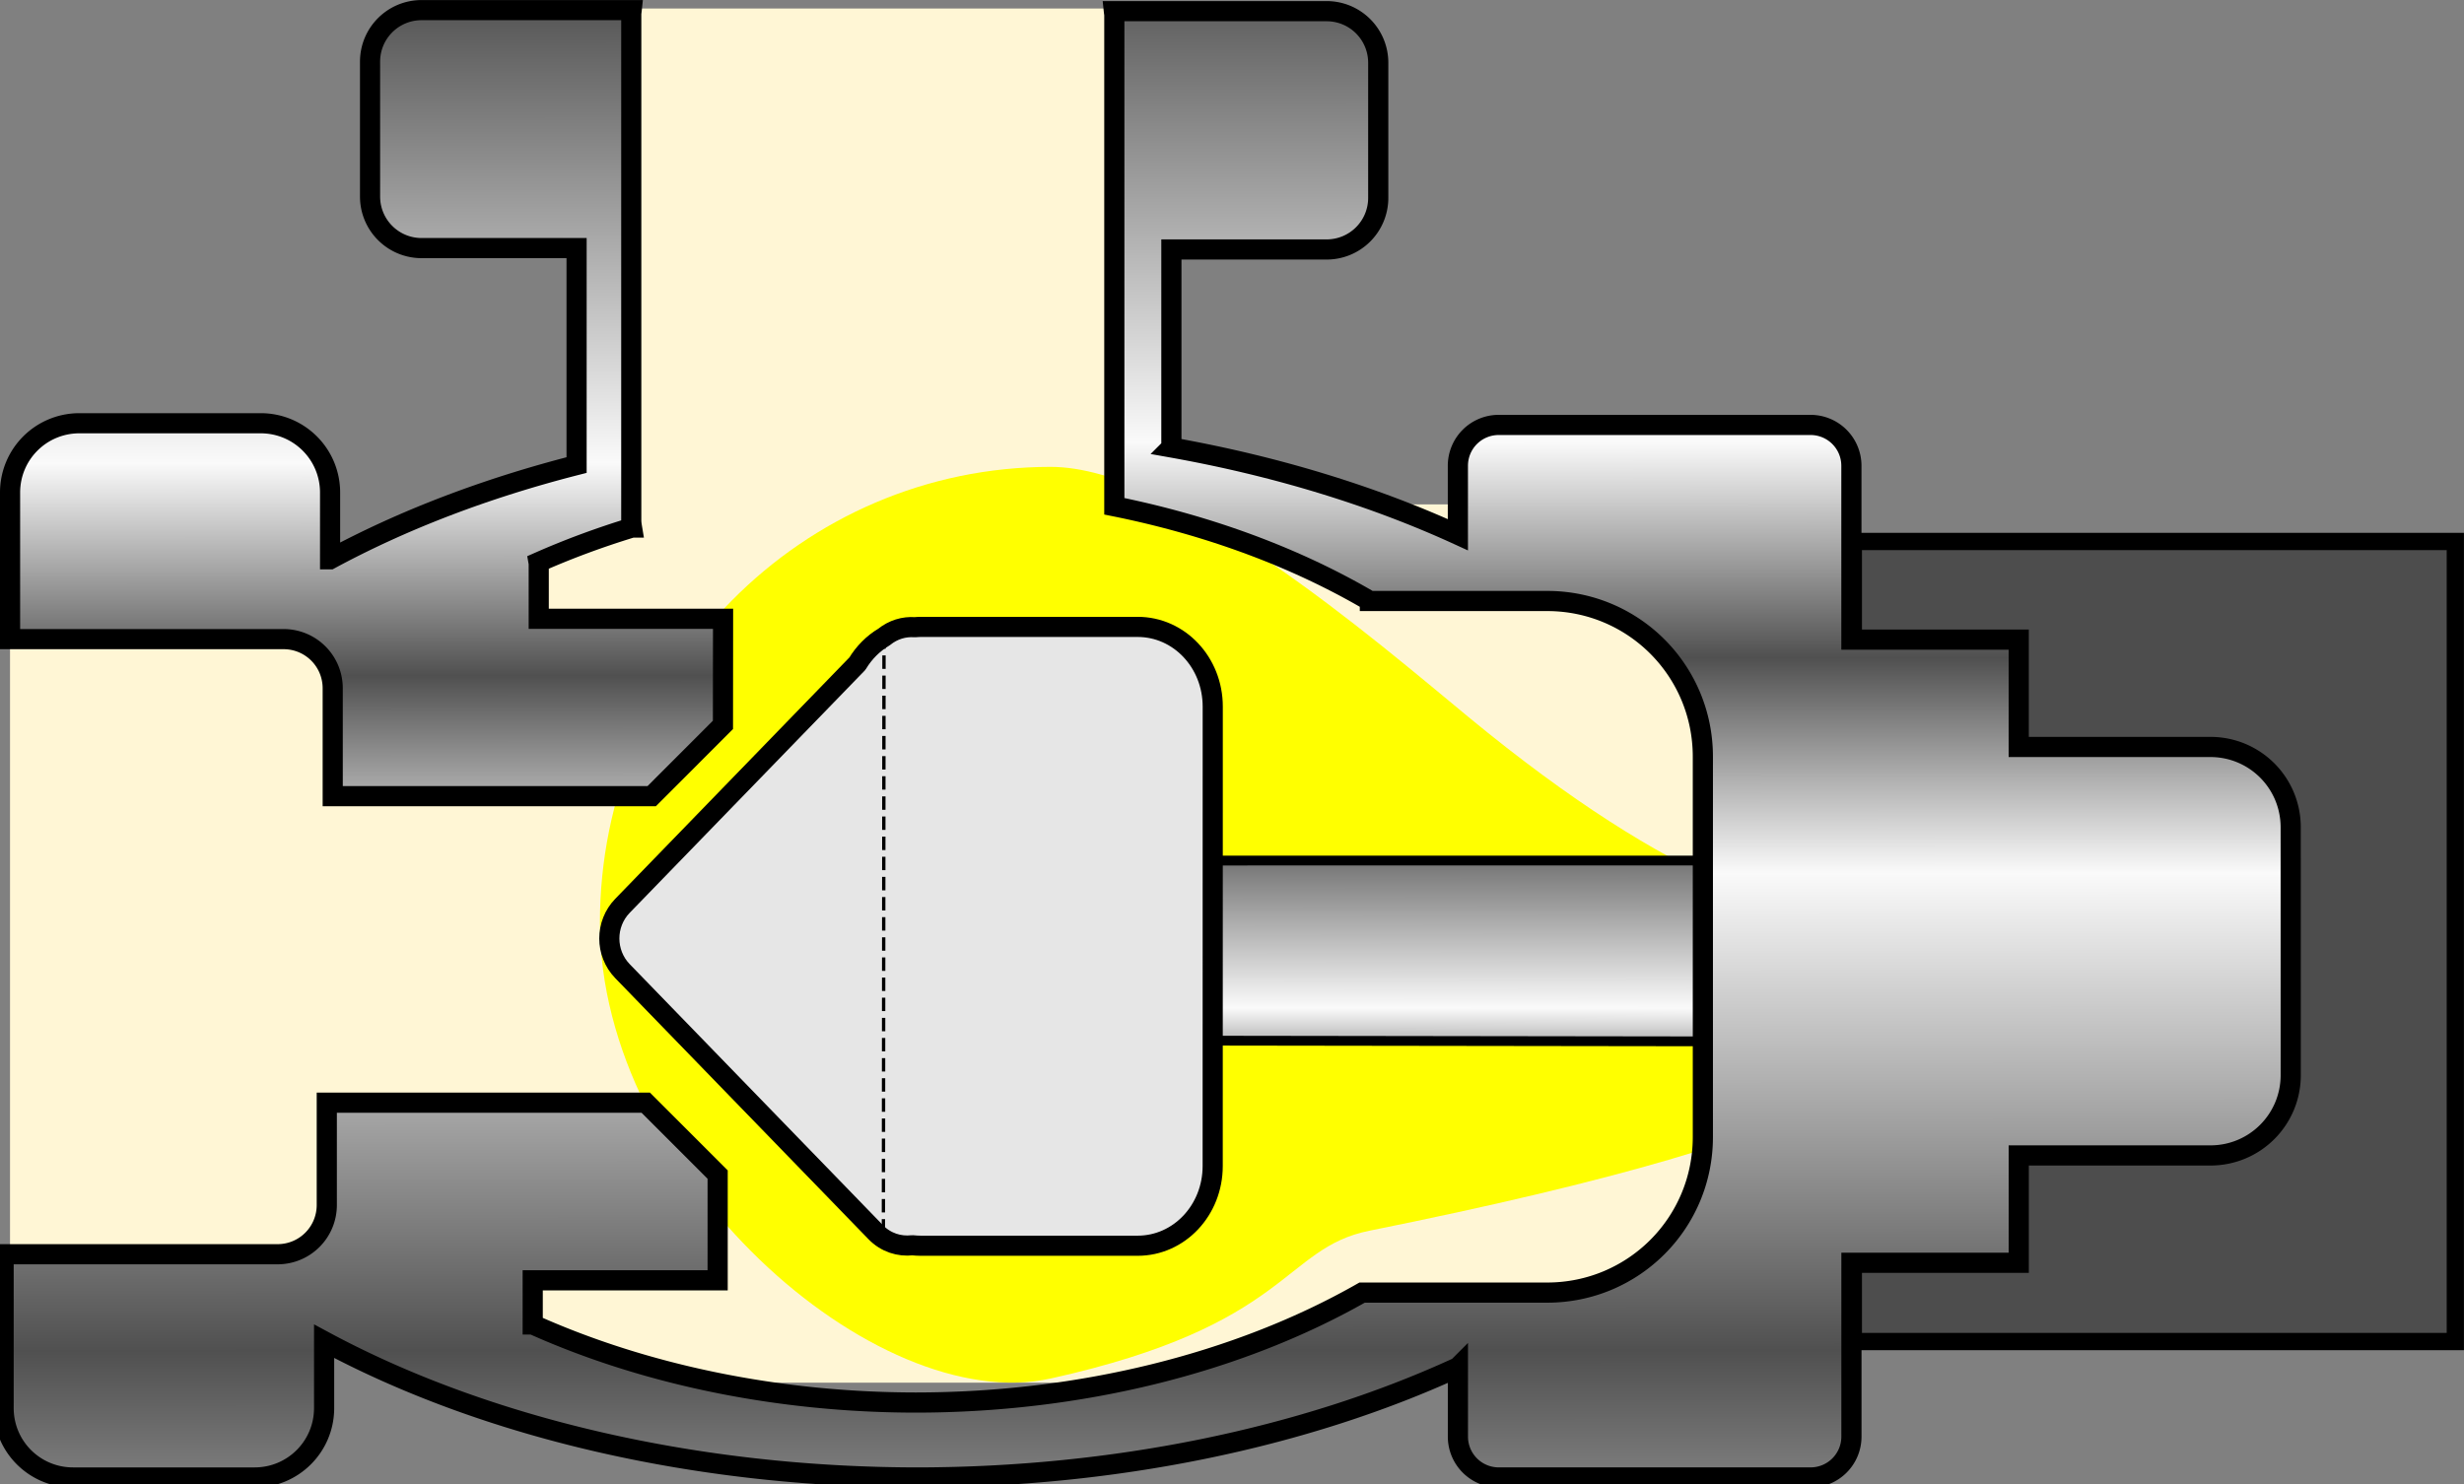<?xml version="1.0" encoding="UTF-8" standalone="no"?>
<!-- Created with Inkscape (http://www.inkscape.org/) -->

<svg
   xmlns:dc="http://purl.org/dc/elements/1.1/"
   xmlns:cc="http://creativecommons.org/ns#"
   xmlns:rdf="http://www.w3.org/1999/02/22-rdf-syntax-ns#"
   xmlns:svg="http://www.w3.org/2000/svg"
   xmlns="http://www.w3.org/2000/svg"
   xmlns:xlink="http://www.w3.org/1999/xlink"
   xmlns:sodipodi="http://sodipodi.sourceforge.net/DTD/sodipodi-0.dtd"
   xmlns:inkscape="http://www.inkscape.org/namespaces/inkscape"
   width="47.722mm"
   height="28.751mm"
   viewBox="0 0 47.722 28.751"
   version="1.1"
   id="svg8"
   inkscape:version="0.92.3 (2405546, 2018-03-11)"
   sodipodi:docname="AV_yellow_left_up.svg">
  <rect x="0" y="0" width="47.722" height="28.751" fill="#808080" stroke="none"/>
  <defs
     id="defs2">
    <linearGradient
       inkscape:collect="always"
       xlink:href="#linearGradient6996"
       id="linearGradient5782"
       gradientUnits="userSpaceOnUse"
       gradientTransform="matrix(-2.7442052e-5,0.34,-0.029,-0.002,-19.629,55.769)"
       x1="-25.759"
       y1="506.375"
       x2="-27.382"
       y2="324.547" />
    <linearGradient
       id="linearGradient6996">
      <stop
         style="stop-color:#505050;stop-opacity:1;"
         offset="0"
         id="stop6998" />
      <stop
         id="stop7004"
         offset="0.311"
         style="stop-color:#fafafa;stop-opacity:1;" />
      <stop
         style="stop-color:#505050;stop-opacity:1;"
         offset="1"
         id="stop7000" />
    </linearGradient>
    <linearGradient
       inkscape:collect="always"
       xlink:href="#linearGradient6996"
       id="linearGradient5784"
       gradientUnits="userSpaceOnUse"
       gradientTransform="matrix(-1.016612e-4,0.638,-0.107,-0.003,-230.555,-422.51)"
       x1="889.253"
       y1="-1242.787"
       x2="889.185"
       y2="-769.436"
       spreadMethod="reflect" />
    <linearGradient
       inkscape:collect="always"
       xlink:href="#linearGradient6996"
       id="linearGradient5786"
       gradientUnits="userSpaceOnUse"
       gradientTransform="matrix(-2.6897859e-5,0.169,-0.028,-8.1446422e-4,-61.001,-111.789)"
       x1="889.253"
       y1="-1242.787"
       x2="889.185"
       y2="-769.436"
       spreadMethod="reflect" />
  </defs>
  <sodipodi:namedview
     id="base"
     pagecolor="#ffffff"
     bordercolor="#666666"
     borderopacity="1.0"
     inkscape:pageopacity="0.0"
     inkscape:pageshadow="2"
     inkscape:zoom="1.979899"
     inkscape:cx="57.300368"
     inkscape:cy="101.82461"
     inkscape:document-units="mm"
     inkscape:current-layer="layer1"
     showgrid="false"
     fit-margin-top="0"
     fit-margin-left="0"
     fit-margin-right="0"
     fit-margin-bottom="0"
     inkscape:window-width="2560"
     inkscape:window-height="1418"
     inkscape:window-x="-8"
     inkscape:window-y="124"
     inkscape:window-maximized="1" />
  <g
     inkscape:label="Layer 1"
     inkscape:groupmode="layer"
     id="layer1"
     transform="translate(-62.289,-142.019)">
    <g
       transform="matrix(0,-1,-1,0,141.326,128.878)"
       style="opacity:1"
       id="g5602-5-9">
      <rect
         y="31.483"
         x="-39.129"
         height="11.659"
         width="15.499"
         id="rect7365-0-7-6"
         style="opacity:1;fill:#4d4d4d;fill-opacity:1;stroke:#000000;stroke-width:0.334;stroke-opacity:1;paint-order:markers stroke fill" />
      <path
         style="opacity:1;fill:#fff6d5;fill-opacity:1;stroke:none;stroke-width:0.568;stroke-miterlimit:4;stroke-dasharray:none;stroke-opacity:1;paint-order:markers stroke fill"
         d="m -29.853,56.31 h 16.547 v 10.94 h -16.547 v -2.735 -2.735 -2.735 z"
         id="rect35581-9-1-4-1-1-4"
         inkscape:connector-curvature="0"
         sodipodi:nodetypes="cccccccc" />
      <path
         style="opacity:1;fill:#fff6d5;fill-opacity:1;stroke:none;stroke-width:0.568;stroke-miterlimit:4;stroke-dasharray:none;stroke-opacity:1;paint-order:markers stroke fill"
         d="m -38.607,60.561 h 13.086 V 78.843 H -38.607 v -4.57 -4.57 -4.57 z"
         id="rect35581-9-8-39-1-6-6"
         inkscape:connector-curvature="0"
         sodipodi:nodetypes="cccccccc" />
      <path
         style="opacity:1;fill:#fff6d5;fill-opacity:1;stroke:none;stroke-width:0.568;stroke-miterlimit:4;stroke-dasharray:none;stroke-opacity:1;paint-order:markers stroke fill"
         d="m -39.459,43.573 h 16.547 v 13.792 h -16.547 v -3.448 -3.448 -3.448 z"
         id="rect35581-9-2-2-2-9-8"
         inkscape:connector-curvature="0"
         sodipodi:nodetypes="cccccccc" />
      <path
         style="opacity:1;fill:#fff6d5;fill-opacity:1;stroke:none;stroke-width:0.568;stroke-miterlimit:4;stroke-dasharray:none;stroke-opacity:1;paint-order:markers stroke fill"
         d="m -39.926,52.173 h 16.547 V 70.455 H -39.926 V 65.884 61.314 56.743 Z"
         id="rect35581-9-4-3-7-9"
         inkscape:connector-curvature="0"
         sodipodi:nodetypes="cccccccc" />
      <path
         sodipodi:nodetypes="sssssss"
         inkscape:connector-curvature="0"
         id="path2628-4-8-1-1"
         d="m -22.185,58.687 c 0,4.822 -3.954,8.731 -8.83,8.731 -4.877,0 -9.582,-5.337 -8.83,-8.731 1.028,-4.642 2.525,-4.491 2.863,-6.174 1.906,-9.477 3.435,-11.487 5.504,-11.487 2.07,0 -2.205,1.506 4.446,9.569 1.472,1.785 4.847,5.681 4.847,8.092 z"
         style="opacity:1;vector-effect:none;fill:#ffff00;fill-opacity:1;fill-rule:evenodd;stroke:none;stroke-width:0.065;stroke-linecap:butt;stroke-linejoin:round;stroke-miterlimit:4;stroke-dasharray:none;stroke-dashoffset:0.369;stroke-opacity:1;marker:none;marker-start:none;marker-mid:none;marker-end:none;paint-order:markers stroke fill" />
      <path
         inkscape:connector-curvature="0"
         style="color:#000000;display:inline;overflow:visible;visibility:visible;opacity:1;fill:url(#linearGradient5782);fill-opacity:1;fill-rule:evenodd;stroke:#000000;stroke-width:0.19px;stroke-linecap:butt;stroke-linejoin:miter;stroke-miterlimit:4;stroke-dasharray:none;stroke-dashoffset:0;stroke-opacity:1;marker:none;marker-start:none;marker-mid:none;marker-end:none;enable-background:accumulate"
         d="m -29.811,44.628 -0.001,13.597 -3.485,0.045 -0.019,-13.719 z"
         id="path29085-7-9-7-3-8-9-0-1"
         sodipodi:nodetypes="ccccc" />
      <path
         inkscape:connector-curvature="0"
         id="path5562-8-2"
         transform="scale(0.265)"
         d="m -128.18,130.834 c -3.253,0 -5.873,2.62 -5.873,5.873 v 14.004 h -7.848 v 3.584 8.645 h -12.701 c -1.658,0 -2.992,1.336 -2.992,2.994 v 22.775 c 0,1.658 1.334,2.992 2.992,2.992 h 5.064 a 38.472,64.734 0 0 0 -8.057,39.512 38.472,64.734 0 0 0 9.961,43.352 h -4.881 c -2.815,0 -5.08,2.267 -5.08,5.082 v 13.262 c 0,2.815 2.265,5.08 5.08,5.08 h 11.24 V 277.971 c 0,-1.996 1.606,-3.602 3.602,-3.602 h 7.477 v -23.312 l -5.254,-5.254 h -7.732 v 13.516 h -3.225 a 33.5,50.25 0 0 1 -5.709,-27.988 33.5,50.25 0 0 1 8.037,-32.629 v -13.521 c 0,-6.306 5.075,-11.383 11.381,-11.383 h 27.793 c 6.306,0 11.383,5.077 11.383,11.383 v 12.953 a 33.5,50.25 0 0 1 6.924,18.678 h 35.879 c 0.108,0 0.209,0.022 0.314,0.033 v -15.543 c 0,-2.094 -1.685,-3.779 -3.779,-3.779 h -9.863 c -2.094,0 -3.779,1.685 -3.779,3.779 v 11.34 h -14.473 a 38.472,64.734 0 0 0 -6.379,-20.939 h 5.035 c 1.658,4e-5 2.992,-1.334 2.992,-2.992 v -22.775 c 0,-1.658 -1.334,-2.994 -2.992,-2.994 H -96.344 v -8.645 -3.584 h -7.848 v -14.004 c 0,-3.253 -2.62,-5.873 -5.873,-5.873 z"
         style="opacity:1;vector-effect:none;fill:url(#linearGradient5784);fill-opacity:1;fill-rule:evenodd;stroke:#000000;stroke-width:1.474;stroke-linecap:butt;stroke-linejoin:miter;stroke-miterlimit:4;stroke-dasharray:none;stroke-dashoffset:0;stroke-opacity:1;marker:none;marker-start:none;marker-mid:none;marker-end:none;paint-order:markers stroke fill" />
      <path
         inkscape:connector-curvature="0"
         id="path48406-3-9-2-3"
         d="m -27.183,65.035 -1.381,1.38 v 6.178 h 2.089 c 0.528,0 0.953,0.425 0.953,0.953 v 5.296 h 2.838 c 0.745,0 1.344,-0.599 1.344,-1.344 v -3.509 c 0,-0.745 -0.599,-1.345 -1.344,-1.345 h -1.291 a 10.179,17.128 0 0 0 1.825,-4.774 h 4.203 v 3 c 0,0.554 0.446,1 1,1 h 2.61 c 0.554,0 1,-0.446 1,-1 v -4.067 c -0.028,0.003 -0.055,0.008 -0.083,0.008 h -9.794 c -0.051,0 -0.099,-0.007 -0.147,-0.015 a 8.864,13.295 0 0 1 -0.671,1.811 c -0.003,-4.9e-4 -0.005,-0.004 -0.009,-0.004 h -1.087 v -3.57 z"
         style="opacity:1;vector-effect:none;fill:url(#linearGradient5786);fill-opacity:1;fill-rule:evenodd;stroke:#000000;stroke-width:0.39;stroke-linecap:butt;stroke-linejoin:miter;stroke-miterlimit:4;stroke-dasharray:none;stroke-dashoffset:0;stroke-opacity:1;marker:none;marker-start:none;marker-mid:none;marker-end:none;paint-order:markers stroke fill" />
      <path
         inkscape:connector-curvature="0"
         id="rect2540-1-9-1-4"
         d="m -35.729,55.55 c -0.855,0 -1.544,0.648 -1.544,1.454 v 4.202 c 0,0.054 0.004,0.108 0.009,0.16 -0.029,0.253 0.052,0.516 0.253,0.71 l 5.057,4.905 c 0.351,0.34 0.915,0.34 1.266,0 l 4.691,-4.55 c 0.214,-0.129 0.392,-0.306 0.516,-0.515 0.142,-0.175 0.206,-0.387 0.19,-0.598 0.003,-0.037 0.006,-0.075 0.006,-0.113 v -4.202 c 0,-0.806 -0.689,-1.454 -1.544,-1.454 z"
         style="opacity:1;vector-effect:none;fill:#e6e6e6;fill-opacity:1;fill-rule:evenodd;stroke:#000000;stroke-width:0.39;stroke-linecap:butt;stroke-linejoin:round;stroke-miterlimit:4;stroke-dasharray:none;stroke-dashoffset:0;stroke-opacity:1;marker:none;marker-start:none;marker-mid:none;marker-end:none;paint-order:markers stroke fill" />
      <path
         inkscape:connector-curvature="0"
         id="path2621-9-5-2-0"
         d="m -37.311,61.928 11.831,-0.012"
         style="fill:none;stroke:#000000;stroke-width:0.065;stroke-linecap:butt;stroke-linejoin:miter;stroke-miterlimit:4;stroke-dasharray:0.26, 0.13;stroke-dashoffset:0.097;stroke-opacity:1" />
    </g>
  </g>
</svg>
